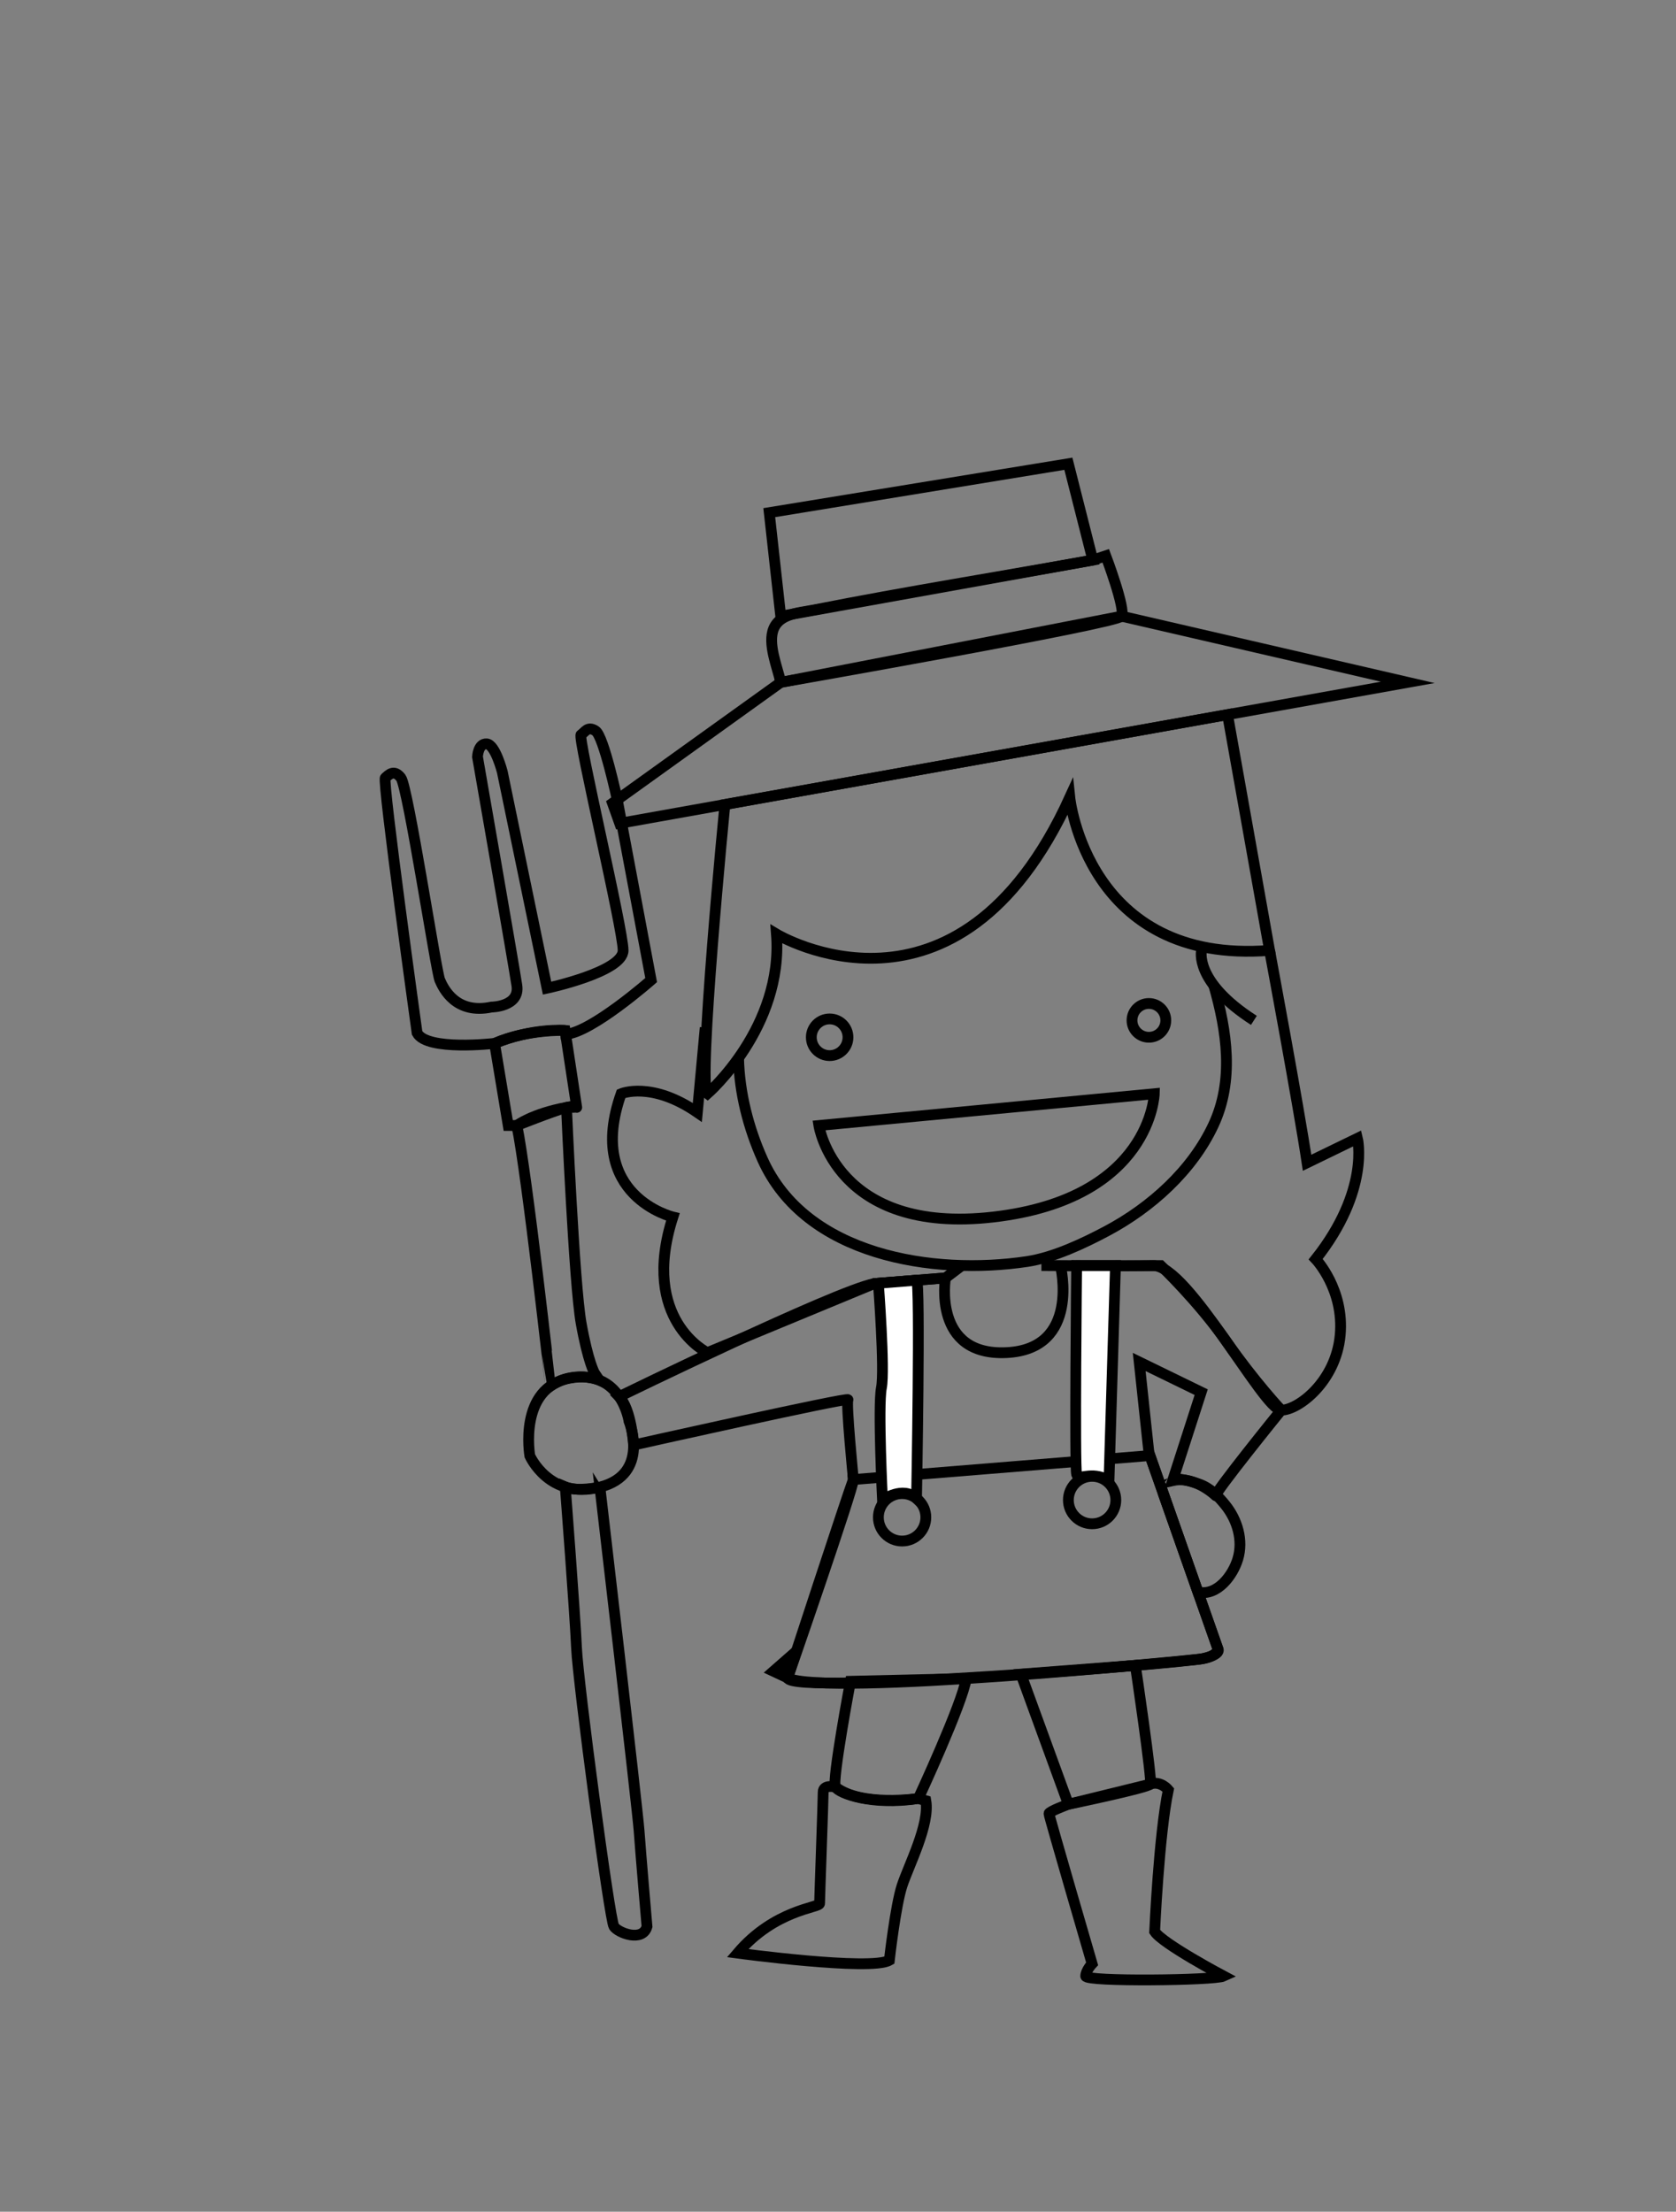 <?xml version="1.0" encoding="utf-8"?>
<!-- Generator: Adobe Illustrator 15.1.0, SVG Export Plug-In . SVG Version: 6.00 Build 0)  -->
<!DOCTYPE svg PUBLIC "-//W3C//DTD SVG 1.1//EN" "http://www.w3.org/Graphics/SVG/1.1/DTD/svg11.dtd">
<svg version="1.1" id="Calque_2" xmlns="http://www.w3.org/2000/svg" xmlns:xlink="http://www.w3.org/1999/xlink" x="0px" y="0px"
	 width="388.48px" height="512.58px" viewBox="0 0 388.48 512.58" enable-background="new 0 0 388.48 512.58" xml:space="preserve">
<rect x="0" y="0" width="388.48" height="512.58" fill="#808080" stroke="none"/>
<polygon fill="none" stroke="#000000" stroke-width="2.5" stroke-miterlimit="10" points="178.304,118.808 247.638,107.475 
	253.304,129.808 180.97,142.808 "/>
<path fill="none" stroke="#000000" stroke-width="2.5" stroke-miterlimit="10" d="M278.507,220.262c0,0-1.869,7.213,12.131,16.213"
	/>
<path fill="none" stroke="#000000" stroke-width="2.5" stroke-miterlimit="10" d="M281.349,228.369
	c3.045,10.617,4.734,22.016-0.09,32.356c-4.938,10.581-14.506,19.136-24.684,24.555c-5.443,2.897-12.357,6.161-18.508,7.084
	c-21.785,3.271-51.338-1.348-61.316-23.646c-3.287-7.343-5.383-15.489-5.555-23.551"/>
<path fill="none" stroke="#000000" stroke-width="2.5" stroke-miterlimit="10" d="M181.306,143.362
	c-0.84,0.542-1.529,1.271-1.962,2.28c-1.5,3.497,0.874,9.019,1.626,12.5c0,0,78-13.667,79-15.333s-3.666-14-3.666-14l-3,1
	c-21.564,3.875-43.258,7.322-64.746,11.574C186.269,141.834,183.345,142.046,181.306,143.362z"/>
<polygon fill="none" stroke="#000000" stroke-width="2.5" stroke-miterlimit="10" points="180.97,158.142 141.97,186.142 
	143.637,190.808 326.304,158.142 259.97,142.808 "/>
<path fill="none" stroke="#000000" stroke-width="2.5" stroke-miterlimit="10" d="M294.276,220.262c0,0,6.693,35.88,8.693,49.213
	l11.668-5.667c0,0,3,12-9.668,28c0,0,6.668,7,5.668,17.667s-9.668,17.334-13.668,17.334s-21.666-33.668-29.666-33.501
	s-24.666,0-24.666,0v-1.989"/>
<path fill="none" stroke="#000000" stroke-width="2.5" stroke-miterlimit="10" d="M294.276,220.262
	c-42.334,3.333-46.307-35.454-46.307-35.454c-26,57-68,31.667-68,31.667c1.668,21.667-16,37-16,37
	c-2.332-1.667,4.055-67.028,4.055-67.028l116.506-20.835L294.276,220.262z"/>
<path fill="none" stroke="#000000" stroke-width="2.5" stroke-miterlimit="10" d="M163.97,253.475"/>
<path fill="none" stroke="#000000" stroke-width="2.5" stroke-miterlimit="10" d="M163.458,238.142l-1.821,19.667
	c-10.667-7.333-17.667-4.333-17.667-4.333c-8.332,23.667,12,28.567,12,28.567c-7.666,23.9,8,31.433,8,31.433l38.667-16l16.514-1.312
	l3.778-2.856"/>
<circle fill="none" stroke="#000000" stroke-width="2.5" stroke-miterlimit="10" cx="192.304" cy="240.391" r="4.25"/>
<circle fill="none" stroke="#000000" stroke-width="2.5" stroke-miterlimit="10" cx="266.304" cy="236.475" r="3.916"/>
<path fill="none" stroke="#000000" stroke-width="2.5" stroke-miterlimit="10" d="M189.804,260.838l77.75-7.363
	c0,0-0.652,24.316-37.25,28.567S189.804,260.838,189.804,260.838z"/>
<path fill="none" stroke="#000000" stroke-width="2.5" stroke-miterlimit="10" d="M132.054,319.391c-12,2.25-9.25,18-9.25,18
	s4.5,10.25,16.25,7.25s6.75-15.25,6.75-15.25S144.054,317.141,132.054,319.391z"/>
<path fill="none" stroke="#000000" stroke-width="2.5" stroke-miterlimit="10" d="M143.509,323.67c0,0,49.961-24.36,59.128-26.195
	l16.514-1.312c0,0-3.097,18.145,14.153,17.311s12.5-20.14,12.5-20.14l23.25-0.027c0,0,8.635,8.196,15.23,17.611
	s12.686,15.89,12.686,15.89s-15.666,19.332-15.166,19.832s-4.5-4.75-10-3.5l6.619-20.5l-14.369-7l2.25,21l16,45.5
	c0,0,0.979,1.25-3.512,2.25c-4.488,1-95.238,8.5-96.238,4.5c0,0,14-42.75,15.25-46c0,0-1.75-17.75-1.25-18.5
	s-49.693,10.5-49.693,10.5S146.362,326.56,143.509,323.67z"/>
<circle fill="none" stroke="#000000" stroke-width="2.5" stroke-miterlimit="10" cx="209.099" cy="351.643" r="5.5"/>
<circle fill="none" stroke="#000000" stroke-width="2.5" stroke-miterlimit="10" cx="253.138" cy="347.641" r="5.5"/>
<path fill="none" stroke="#000000" stroke-width="2.5" stroke-miterlimit="10" d="M197.804,342.891l15.054-1.209l53.688-4.351
	l15.758,44.81c0,0-0.043,1.898-4.305,2.38c-4.26,0.481-86.529,8.619-95.445,4.37C182.554,388.891,197.966,344.577,197.804,342.891z"
	/>
<path fill="none" stroke="#000000" stroke-width="2.5" stroke-miterlimit="10" d="M271.804,343.141
	c0.746-1.039,5.391,0.518,6.193,0.813c2.555,0.942,4.367,2.782,6.043,4.866c2.777,3.454,4.176,8.157,2.873,12.485
	c-1.107,3.683-4.682,8.668-9.24,7.666l-8.027-22.829C269.646,346.143,271.802,343.143,271.804,343.141z"/>
<path fill="none" stroke="#000000" stroke-width="2.5" stroke-miterlimit="10" d="M197.137,389.643c0,0-4.333,23-3.5,24.5
	s8.441,4.334,19.221,2.667c0,0,10.264-22.086,11.104-27.793L197.137,389.643z"/>
<path fill="none" stroke="#000000" stroke-width="2.5" stroke-miterlimit="10" d="M236.637,387.977l11.001,30.166
	c0,0,18.5-3.832,19-4.666s-3.473-27.529-3.473-27.529L236.637,387.977z"/>
<path fill="none" stroke="#000000" stroke-width="2.5" stroke-miterlimit="10" d="M193.637,414.143c0,0-2.833-0.666-2.833,1.167
	s-0.834,24.833-0.834,25.833s-10.333,1.333-19,11.5c0,0,30.834,4.167,35.167,1.667c0,0,1.424-12.666,2.962-17.333
	s6.462-14.149,5.5-19.658l-1.741-0.509C212.857,416.81,199.637,418.809,193.637,414.143z"/>
<path fill="none" stroke="#000000" stroke-width="2.5" stroke-miterlimit="10" d="M247.638,418.143c0,0-4.5,1.667-4.5,2.167
	s10,34.799,10,34.799s-1.457,1.535-1.479,2.868s29.812,1,31.979,0c0,0-14.166-7.501-16-10.334c0,0,0.998-22.5,3.166-32.833
	c0,0-1.793-2.195-4.166-1.333L247.638,418.143z"/>
<path fill="none" stroke="#000000" stroke-width="2.5" stroke-miterlimit="10" d="M119.804,260.838c0,0,3.5-2.697,11.5-4.197
	c0,0,1.785,41,3.393,50s3.107,11.584,3.107,11.584l1.111,1.639c0,0-5.641-2.436-11.293,1.338
	C127.622,321.201,122.137,272.035,119.804,260.838z"/>
<path fill="none" stroke="#000000" stroke-width="2.5" stroke-miterlimit="10" d="M131.026,344.617c0,0,2.277,29.525,2.61,37.358
	s7.667,63,8.667,64.5s6.666,3.667,7.666,0c0,0-1.5-17.334-1.833-22.167s-9.083-79.668-9.083-79.668S133.7,345.798,131.026,344.617z"
	/>
<path fill="none" stroke="#000000" stroke-width="2.5" stroke-miterlimit="10" d="M131.304,256.641
	c-3.369,0.962-11.5,4.197-11.5,4.197h-2.002l-3.166-19.029c9-3.667,16.334-3,16.334-3l2.709,17.832
	C133.679,256.641,132.179,256.391,131.304,256.641z"/>
<path fill="none" stroke="#000000" stroke-width="2.5" stroke-miterlimit="10" d="M114.636,241.809c0,0-15.707,1.832-17.957-2.418
	c0,0-8.125-58.5-7.375-59.125s2-2.125,3.625,0s8.158,44.875,9.016,46.875c0.859,2,3.734,8,11.984,6.25c0,0,6.625-0.044,5.875-5.022
	s-9.125-52.978-9.125-52.978s0.125-3.125,2.125-3s3.625,6.5,3.625,6.5l10.375,50.125c0,0,17.625-3.757,17.625-8.753
	s-10.625-49.497-9.75-49.997s1.5-2.125,3.375-0.875s5.023,15.957,5.023,15.957l7.852,41.793c0,0-13.9,12.224-19.826,12.549
	l-0.133-0.881C130.97,238.809,122.218,238.478,114.636,241.809z"/>
<path fill="#FFFFFF" stroke="#000000" stroke-width="2.5" stroke-miterlimit="10" d="M249.554,293.308c0,0-0.5,46.665,0,48.374
	s3.25-1.041,7.5,1.459l1.5-49.833H249.554z"/>
<path fill="#FFFFFF" stroke="#000000" stroke-width="2.5" stroke-miterlimit="10" d="M203.599,297.398
	c0,0,1.537,20.075,0.705,24.242c-0.834,4.167,0.247,26,0.247,26s4.704-3.378,7.896-0.355c0,0,0.926-50.662,0-50.589L203.599,297.398
	z"/>
</svg>
